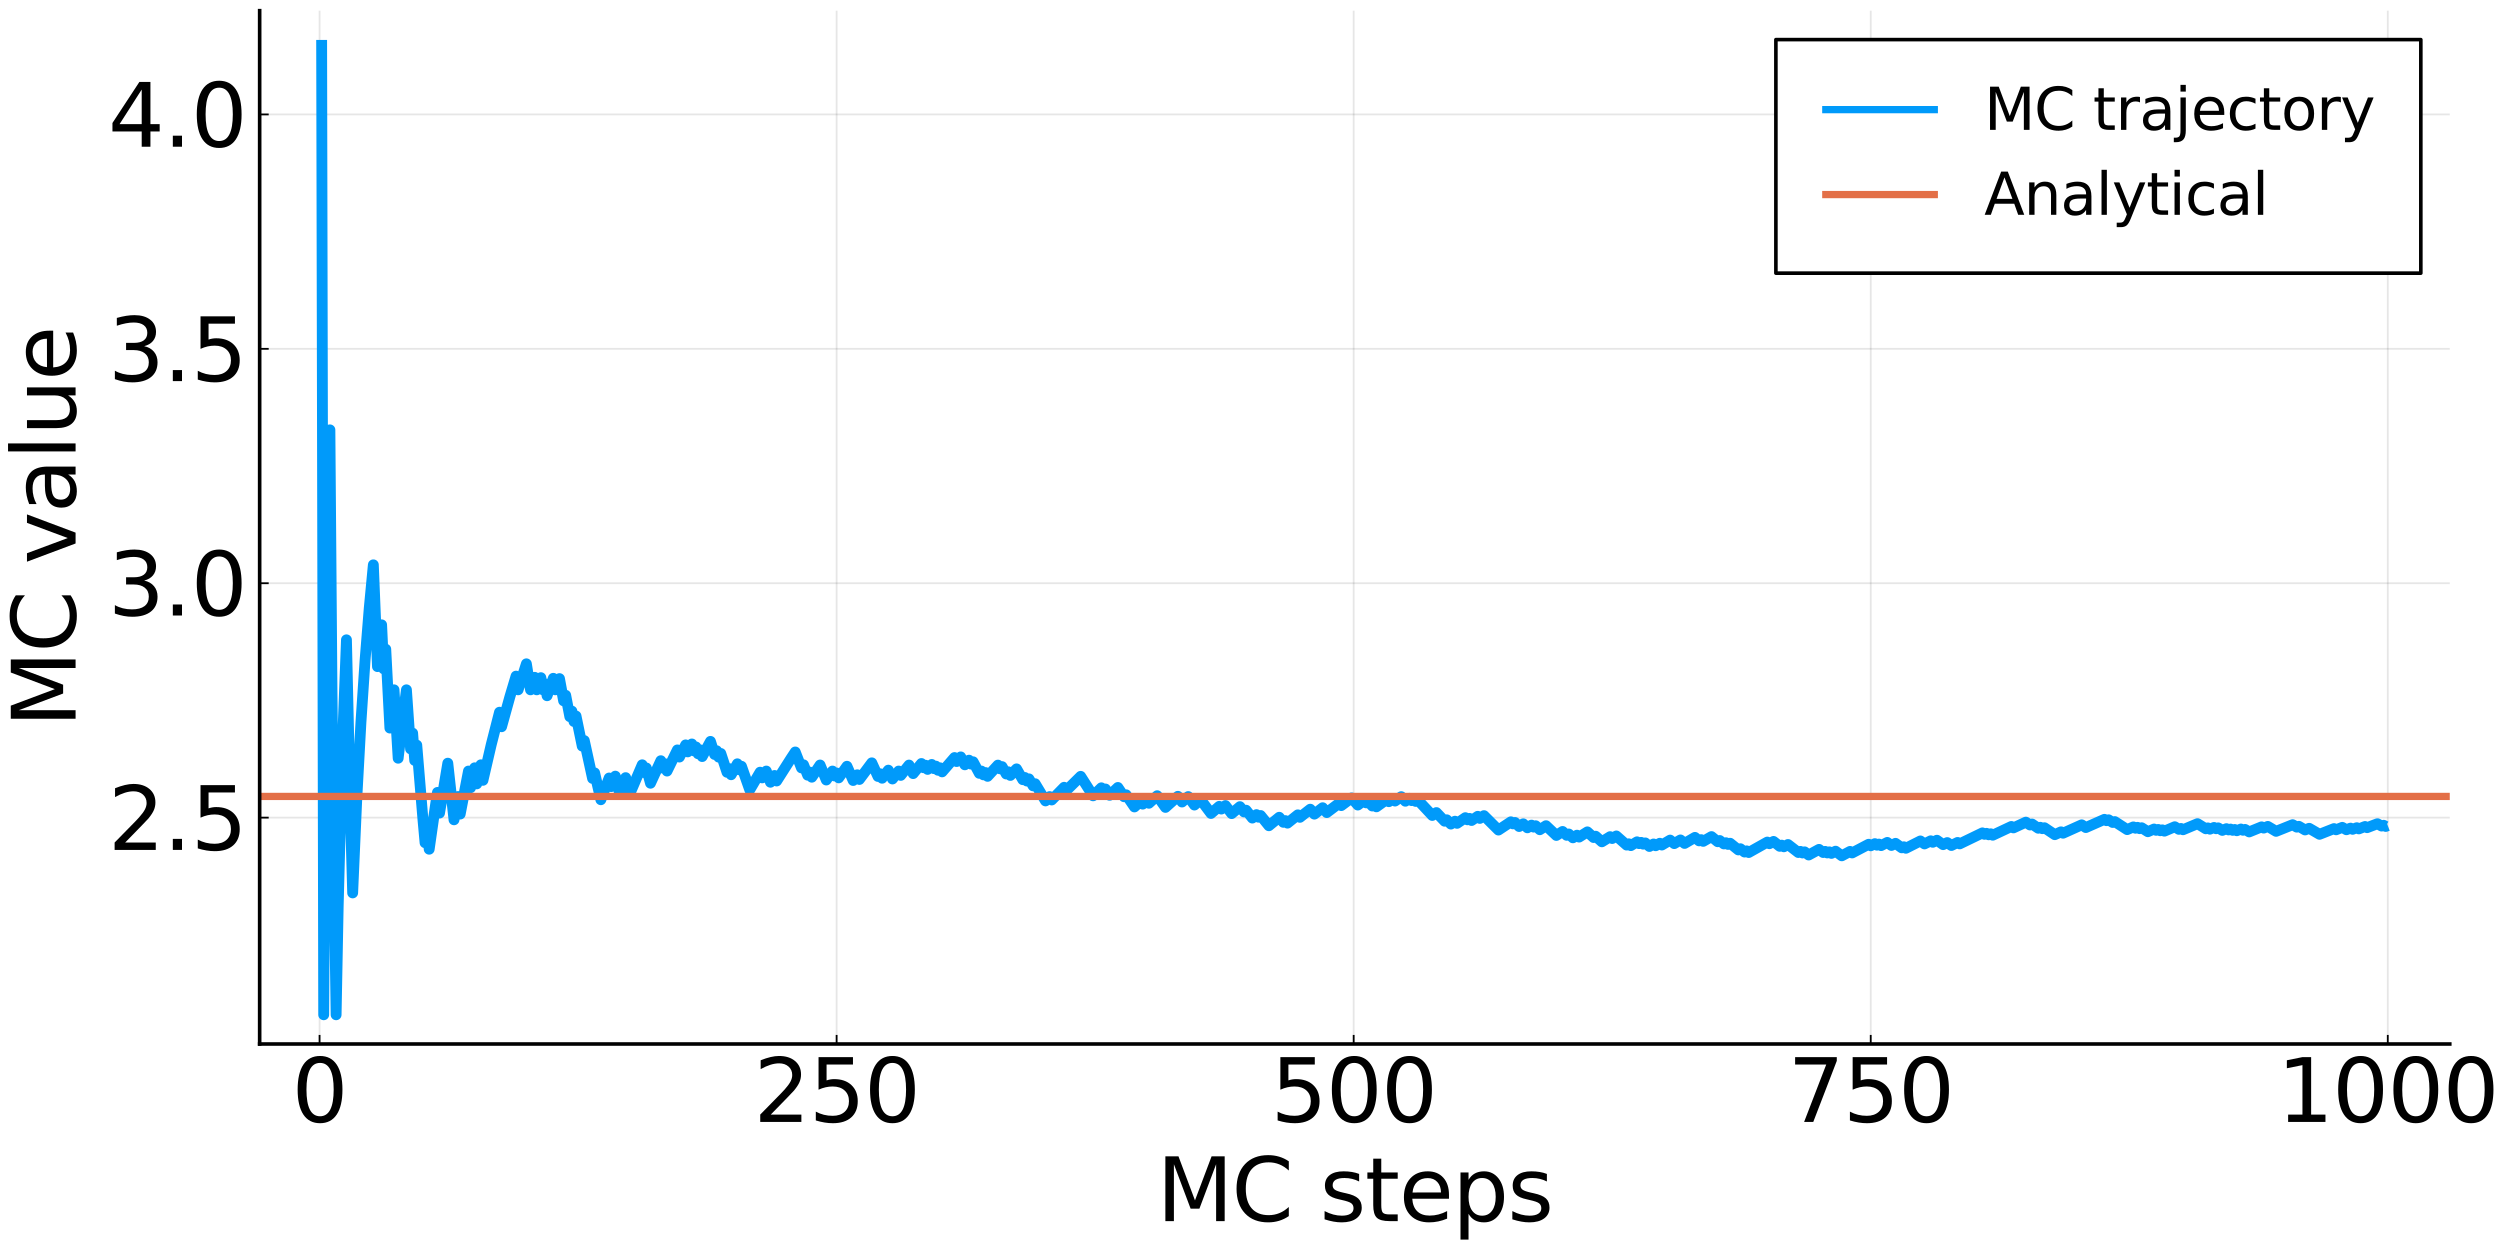 <?xml version="1.0" encoding="utf-8" standalone="no"?>
<!DOCTYPE svg PUBLIC "-//W3C//DTD SVG 1.1//EN"
  "http://www.w3.org/Graphics/SVG/1.1/DTD/svg11.dtd">
<svg xmlns:xlink="http://www.w3.org/1999/xlink" width="691.2pt" height="345.6pt" viewBox="0 0 691.2 345.6" xmlns="http://www.w3.org/2000/svg" version="1.1">
 <defs>
  <style type="text/css">*{stroke-linejoin: round; stroke-linecap: butt}</style>
 </defs>
 <g id="figure_1">
  <g id="patch_1">
   <path d="M 0 345.6 
L 691.2 345.6 
L 691.2 0 
L 0 0 
z
" style="fill: #ffffff"/>
  </g>
  <g id="axes_1">
   <g id="patch_2">
    <path d="M 71.789 288.647 
L 677.311 288.647 
L 677.311 2.953 
L 71.789 2.953 
z
" style="fill: #ffffff"/>
   </g>
   <g id="matplotlib.axis_1">
    <g id="xtick_1">
     <g id="line2d_1">
      <path d="M 88.354 288.647 
L 88.354 2.953 
" clip-path="url(#pf2d93beb93)" style="fill: none; stroke: #000000; stroke-opacity: 0.1; stroke-width: 0.5; stroke-linecap: square"/>
     </g>
     <g id="line2d_2">
      <defs>
       <path id="m62588650d0" d="M 0 0 
L 0 -2.5 
" style="stroke: #000000; stroke-width: 0.5"/>
      </defs>
      <g>
       <use xlink:href="#m62588650d0" x="88.354" y="288.647" style="stroke: #000000; stroke-width: 0.5"/>
      </g>
     </g>
     <g id="text_1">
      <!-- $0$ -->
      <g transform="translate(80.674 310.383)scale(0.24 -0.24)">
       <defs>
        <path id="DejaVuSans-30" d="M 2034 4250 
Q 1547 4250 1301 3770 
Q 1056 3291 1056 2328 
Q 1056 1369 1301 889 
Q 1547 409 2034 409 
Q 2525 409 2770 889 
Q 3016 1369 3016 2328 
Q 3016 3291 2770 3770 
Q 2525 4250 2034 4250 
z
M 2034 4750 
Q 2819 4750 3233 4129 
Q 3647 3509 3647 2328 
Q 3647 1150 3233 529 
Q 2819 -91 2034 -91 
Q 1250 -91 836 529 
Q 422 1150 422 2328 
Q 422 3509 836 4129 
Q 1250 4750 2034 4750 
z
" transform="scale(0.016)"/>
       </defs>
       <use xlink:href="#DejaVuSans-30" transform="translate(0 0.781)"/>
      </g>
     </g>
    </g>
    <g id="xtick_2">
     <g id="line2d_3">
      <path d="M 231.309 288.647 
L 231.309 2.953 
" clip-path="url(#pf2d93beb93)" style="fill: none; stroke: #000000; stroke-opacity: 0.1; stroke-width: 0.5; stroke-linecap: square"/>
     </g>
     <g id="line2d_4">
      <g>
       <use xlink:href="#m62588650d0" x="231.309" y="288.647" style="stroke: #000000; stroke-width: 0.5"/>
      </g>
     </g>
     <g id="text_2">
      <!-- $250$ -->
      <g transform="translate(208.389 310.383)scale(0.24 -0.24)">
       <defs>
        <path id="DejaVuSans-32" d="M 1228 531 
L 3431 531 
L 3431 0 
L 469 0 
L 469 531 
Q 828 903 1448 1529 
Q 2069 2156 2228 2338 
Q 2531 2678 2651 2914 
Q 2772 3150 2772 3378 
Q 2772 3750 2511 3984 
Q 2250 4219 1831 4219 
Q 1534 4219 1204 4116 
Q 875 4013 500 3803 
L 500 4441 
Q 881 4594 1212 4672 
Q 1544 4750 1819 4750 
Q 2544 4750 2975 4387 
Q 3406 4025 3406 3419 
Q 3406 3131 3298 2873 
Q 3191 2616 2906 2266 
Q 2828 2175 2409 1742 
Q 1991 1309 1228 531 
z
" transform="scale(0.016)"/>
        <path id="DejaVuSans-35" d="M 691 4666 
L 3169 4666 
L 3169 4134 
L 1269 4134 
L 1269 2991 
Q 1406 3038 1543 3061 
Q 1681 3084 1819 3084 
Q 2600 3084 3056 2656 
Q 3513 2228 3513 1497 
Q 3513 744 3044 326 
Q 2575 -91 1722 -91 
Q 1428 -91 1123 -41 
Q 819 9 494 109 
L 494 744 
Q 775 591 1075 516 
Q 1375 441 1709 441 
Q 2250 441 2565 725 
Q 2881 1009 2881 1497 
Q 2881 1984 2565 2268 
Q 2250 2553 1709 2553 
Q 1456 2553 1204 2497 
Q 953 2441 691 2322 
L 691 4666 
z
" transform="scale(0.016)"/>
       </defs>
       <use xlink:href="#DejaVuSans-32" transform="translate(0 0.781)"/>
       <use xlink:href="#DejaVuSans-35" transform="translate(63.623 0.781)"/>
       <use xlink:href="#DejaVuSans-30" transform="translate(127.246 0.781)"/>
      </g>
     </g>
    </g>
    <g id="xtick_3">
     <g id="line2d_5">
      <path d="M 374.264 288.647 
L 374.264 2.953 
" clip-path="url(#pf2d93beb93)" style="fill: none; stroke: #000000; stroke-opacity: 0.1; stroke-width: 0.5; stroke-linecap: square"/>
     </g>
     <g id="line2d_6">
      <g>
       <use xlink:href="#m62588650d0" x="374.264" y="288.647" style="stroke: #000000; stroke-width: 0.5"/>
      </g>
     </g>
     <g id="text_3">
      <!-- $500$ -->
      <g transform="translate(351.344 310.383)scale(0.24 -0.24)">
       <use xlink:href="#DejaVuSans-35" transform="translate(0 0.781)"/>
       <use xlink:href="#DejaVuSans-30" transform="translate(63.623 0.781)"/>
       <use xlink:href="#DejaVuSans-30" transform="translate(127.246 0.781)"/>
      </g>
     </g>
    </g>
    <g id="xtick_4">
     <g id="line2d_7">
      <path d="M 517.219 288.647 
L 517.219 2.953 
" clip-path="url(#pf2d93beb93)" style="fill: none; stroke: #000000; stroke-opacity: 0.1; stroke-width: 0.5; stroke-linecap: square"/>
     </g>
     <g id="line2d_8">
      <g>
       <use xlink:href="#m62588650d0" x="517.219" y="288.647" style="stroke: #000000; stroke-width: 0.5"/>
      </g>
     </g>
     <g id="text_4">
      <!-- $750$ -->
      <g transform="translate(494.299 310.383)scale(0.24 -0.24)">
       <defs>
        <path id="DejaVuSans-37" d="M 525 4666 
L 3525 4666 
L 3525 4397 
L 1831 0 
L 1172 0 
L 2766 4134 
L 525 4134 
L 525 4666 
z
" transform="scale(0.016)"/>
       </defs>
       <use xlink:href="#DejaVuSans-37" transform="translate(0 0.781)"/>
       <use xlink:href="#DejaVuSans-35" transform="translate(63.623 0.781)"/>
       <use xlink:href="#DejaVuSans-30" transform="translate(127.246 0.781)"/>
      </g>
     </g>
    </g>
    <g id="xtick_5">
     <g id="line2d_9">
      <path d="M 660.174 288.647 
L 660.174 2.953 
" clip-path="url(#pf2d93beb93)" style="fill: none; stroke: #000000; stroke-opacity: 0.1; stroke-width: 0.5; stroke-linecap: square"/>
     </g>
     <g id="line2d_10">
      <g>
       <use xlink:href="#m62588650d0" x="660.174" y="288.647" style="stroke: #000000; stroke-width: 0.5"/>
      </g>
     </g>
     <g id="text_5">
      <!-- $1000$ -->
      <g transform="translate(629.574 310.383)scale(0.24 -0.24)">
       <defs>
        <path id="DejaVuSans-31" d="M 794 531 
L 1825 531 
L 1825 4091 
L 703 3866 
L 703 4441 
L 1819 4666 
L 2450 4666 
L 2450 531 
L 3481 531 
L 3481 0 
L 794 0 
L 794 531 
z
" transform="scale(0.016)"/>
       </defs>
       <use xlink:href="#DejaVuSans-31" transform="translate(0 0.781)"/>
       <use xlink:href="#DejaVuSans-30" transform="translate(63.623 0.781)"/>
       <use xlink:href="#DejaVuSans-30" transform="translate(127.246 0.781)"/>
       <use xlink:href="#DejaVuSans-30" transform="translate(190.869 0.781)"/>
      </g>
     </g>
    </g>
    <g id="text_6">
     <!-- MC steps -->
     <g transform="translate(319.794 337.611)scale(0.24 -0.24)">
      <defs>
       <path id="DejaVuSans-4d" d="M 628 4666 
L 1569 4666 
L 2759 1491 
L 3956 4666 
L 4897 4666 
L 4897 0 
L 4281 0 
L 4281 4097 
L 3078 897 
L 2444 897 
L 1241 4097 
L 1241 0 
L 628 0 
L 628 4666 
z
" transform="scale(0.016)"/>
       <path id="DejaVuSans-43" d="M 4122 4306 
L 4122 3641 
Q 3803 3938 3442 4084 
Q 3081 4231 2675 4231 
Q 1875 4231 1450 3742 
Q 1025 3253 1025 2328 
Q 1025 1406 1450 917 
Q 1875 428 2675 428 
Q 3081 428 3442 575 
Q 3803 722 4122 1019 
L 4122 359 
Q 3791 134 3420 21 
Q 3050 -91 2638 -91 
Q 1578 -91 968 557 
Q 359 1206 359 2328 
Q 359 3453 968 4101 
Q 1578 4750 2638 4750 
Q 3056 4750 3426 4639 
Q 3797 4528 4122 4306 
z
" transform="scale(0.016)"/>
       <path id="DejaVuSans-20" transform="scale(0.016)"/>
       <path id="DejaVuSans-73" d="M 2834 3397 
L 2834 2853 
Q 2591 2978 2328 3040 
Q 2066 3103 1784 3103 
Q 1356 3103 1142 2972 
Q 928 2841 928 2578 
Q 928 2378 1081 2264 
Q 1234 2150 1697 2047 
L 1894 2003 
Q 2506 1872 2764 1633 
Q 3022 1394 3022 966 
Q 3022 478 2636 193 
Q 2250 -91 1575 -91 
Q 1294 -91 989 -36 
Q 684 19 347 128 
L 347 722 
Q 666 556 975 473 
Q 1284 391 1588 391 
Q 1994 391 2212 530 
Q 2431 669 2431 922 
Q 2431 1156 2273 1281 
Q 2116 1406 1581 1522 
L 1381 1569 
Q 847 1681 609 1914 
Q 372 2147 372 2553 
Q 372 3047 722 3315 
Q 1072 3584 1716 3584 
Q 2034 3584 2315 3537 
Q 2597 3491 2834 3397 
z
" transform="scale(0.016)"/>
       <path id="DejaVuSans-74" d="M 1172 4494 
L 1172 3500 
L 2356 3500 
L 2356 3053 
L 1172 3053 
L 1172 1153 
Q 1172 725 1289 603 
Q 1406 481 1766 481 
L 2356 481 
L 2356 0 
L 1766 0 
Q 1100 0 847 248 
Q 594 497 594 1153 
L 594 3053 
L 172 3053 
L 172 3500 
L 594 3500 
L 594 4494 
L 1172 4494 
z
" transform="scale(0.016)"/>
       <path id="DejaVuSans-65" d="M 3597 1894 
L 3597 1613 
L 953 1613 
Q 991 1019 1311 708 
Q 1631 397 2203 397 
Q 2534 397 2845 478 
Q 3156 559 3463 722 
L 3463 178 
Q 3153 47 2828 -22 
Q 2503 -91 2169 -91 
Q 1331 -91 842 396 
Q 353 884 353 1716 
Q 353 2575 817 3079 
Q 1281 3584 2069 3584 
Q 2775 3584 3186 3129 
Q 3597 2675 3597 1894 
z
M 3022 2063 
Q 3016 2534 2758 2815 
Q 2500 3097 2075 3097 
Q 1594 3097 1305 2825 
Q 1016 2553 972 2059 
L 3022 2063 
z
" transform="scale(0.016)"/>
       <path id="DejaVuSans-70" d="M 1159 525 
L 1159 -1331 
L 581 -1331 
L 581 3500 
L 1159 3500 
L 1159 2969 
Q 1341 3281 1617 3432 
Q 1894 3584 2278 3584 
Q 2916 3584 3314 3078 
Q 3713 2572 3713 1747 
Q 3713 922 3314 415 
Q 2916 -91 2278 -91 
Q 1894 -91 1617 61 
Q 1341 213 1159 525 
z
M 3116 1747 
Q 3116 2381 2855 2742 
Q 2594 3103 2138 3103 
Q 1681 3103 1420 2742 
Q 1159 2381 1159 1747 
Q 1159 1113 1420 752 
Q 1681 391 2138 391 
Q 2594 391 2855 752 
Q 3116 1113 3116 1747 
z
" transform="scale(0.016)"/>
      </defs>
      <use xlink:href="#DejaVuSans-4d"/>
      <use xlink:href="#DejaVuSans-43" x="86.279"/>
      <use xlink:href="#DejaVuSans-20" x="156.104"/>
      <use xlink:href="#DejaVuSans-73" x="187.891"/>
      <use xlink:href="#DejaVuSans-74" x="239.99"/>
      <use xlink:href="#DejaVuSans-65" x="279.199"/>
      <use xlink:href="#DejaVuSans-70" x="340.723"/>
      <use xlink:href="#DejaVuSans-73" x="404.199"/>
     </g>
    </g>
   </g>
   <g id="matplotlib.axis_2">
    <g id="ytick_1">
     <g id="line2d_11">
      <path d="M 71.789 226.052 
L 677.311 226.052 
" clip-path="url(#pf2d93beb93)" style="fill: none; stroke: #000000; stroke-opacity: 0.1; stroke-width: 0.5; stroke-linecap: square"/>
     </g>
     <g id="line2d_12">
      <defs>
       <path id="m33c87c09c5" d="M 0 0 
L 2.5 0 
" style="stroke: #000000; stroke-width: 0.5"/>
      </defs>
      <g>
       <use xlink:href="#m33c87c09c5" x="71.789" y="226.052" style="stroke: #000000; stroke-width: 0.5"/>
      </g>
     </g>
     <g id="text_7">
      <!-- $2.5$ -->
      <g transform="translate(29.889 235.17)scale(0.24 -0.24)">
       <defs>
        <path id="DejaVuSans-2e" d="M 684 794 
L 1344 794 
L 1344 0 
L 684 0 
L 684 794 
z
" transform="scale(0.016)"/>
       </defs>
       <use xlink:href="#DejaVuSans-32" transform="translate(0 0.781)"/>
       <use xlink:href="#DejaVuSans-2e" transform="translate(63.623 0.781)"/>
       <use xlink:href="#DejaVuSans-35" transform="translate(95.41 0.781)"/>
      </g>
     </g>
    </g>
    <g id="ytick_2">
     <g id="line2d_13">
      <path d="M 71.789 161.245 
L 677.311 161.245 
" clip-path="url(#pf2d93beb93)" style="fill: none; stroke: #000000; stroke-opacity: 0.1; stroke-width: 0.5; stroke-linecap: square"/>
     </g>
     <g id="line2d_14">
      <g>
       <use xlink:href="#m33c87c09c5" x="71.789" y="161.245" style="stroke: #000000; stroke-width: 0.5"/>
      </g>
     </g>
     <g id="text_8">
      <!-- $3.0$ -->
      <g transform="translate(29.889 170.363)scale(0.24 -0.24)">
       <defs>
        <path id="DejaVuSans-33" d="M 2597 2516 
Q 3050 2419 3304 2112 
Q 3559 1806 3559 1356 
Q 3559 666 3084 287 
Q 2609 -91 1734 -91 
Q 1441 -91 1130 -33 
Q 819 25 488 141 
L 488 750 
Q 750 597 1062 519 
Q 1375 441 1716 441 
Q 2309 441 2620 675 
Q 2931 909 2931 1356 
Q 2931 1769 2642 2001 
Q 2353 2234 1838 2234 
L 1294 2234 
L 1294 2753 
L 1863 2753 
Q 2328 2753 2575 2939 
Q 2822 3125 2822 3475 
Q 2822 3834 2567 4026 
Q 2313 4219 1838 4219 
Q 1578 4219 1281 4162 
Q 984 4106 628 3988 
L 628 4550 
Q 988 4650 1302 4700 
Q 1616 4750 1894 4750 
Q 2613 4750 3031 4423 
Q 3450 4097 3450 3541 
Q 3450 3153 3228 2886 
Q 3006 2619 2597 2516 
z
" transform="scale(0.016)"/>
       </defs>
       <use xlink:href="#DejaVuSans-33" transform="translate(0 0.781)"/>
       <use xlink:href="#DejaVuSans-2e" transform="translate(63.623 0.781)"/>
       <use xlink:href="#DejaVuSans-30" transform="translate(95.41 0.781)"/>
      </g>
     </g>
    </g>
    <g id="ytick_3">
     <g id="line2d_15">
      <path d="M 71.789 96.438 
L 677.311 96.438 
" clip-path="url(#pf2d93beb93)" style="fill: none; stroke: #000000; stroke-opacity: 0.1; stroke-width: 0.5; stroke-linecap: square"/>
     </g>
     <g id="line2d_16">
      <g>
       <use xlink:href="#m33c87c09c5" x="71.789" y="96.438" style="stroke: #000000; stroke-width: 0.5"/>
      </g>
     </g>
     <g id="text_9">
      <!-- $3.5$ -->
      <g transform="translate(29.889 105.557)scale(0.24 -0.24)">
       <use xlink:href="#DejaVuSans-33" transform="translate(0 0.781)"/>
       <use xlink:href="#DejaVuSans-2e" transform="translate(63.623 0.781)"/>
       <use xlink:href="#DejaVuSans-35" transform="translate(95.41 0.781)"/>
      </g>
     </g>
    </g>
    <g id="ytick_4">
     <g id="line2d_17">
      <path d="M 71.789 31.632 
L 677.311 31.632 
" clip-path="url(#pf2d93beb93)" style="fill: none; stroke: #000000; stroke-opacity: 0.1; stroke-width: 0.5; stroke-linecap: square"/>
     </g>
     <g id="line2d_18">
      <g>
       <use xlink:href="#m33c87c09c5" x="71.789" y="31.632" style="stroke: #000000; stroke-width: 0.5"/>
      </g>
     </g>
     <g id="text_10">
      <!-- $4.0$ -->
      <g transform="translate(29.889 40.75)scale(0.24 -0.24)">
       <defs>
        <path id="DejaVuSans-34" d="M 2419 4116 
L 825 1625 
L 2419 1625 
L 2419 4116 
z
M 2253 4666 
L 3047 4666 
L 3047 1625 
L 3713 1625 
L 3713 1100 
L 3047 1100 
L 3047 0 
L 2419 0 
L 2419 1100 
L 313 1100 
L 313 1709 
L 2253 4666 
z
" transform="scale(0.016)"/>
       </defs>
       <use xlink:href="#DejaVuSans-34" transform="translate(0 0.781)"/>
       <use xlink:href="#DejaVuSans-2e" transform="translate(63.623 0.781)"/>
       <use xlink:href="#DejaVuSans-30" transform="translate(95.41 0.781)"/>
      </g>
     </g>
    </g>
    <g id="text_11">
     <!-- MC value -->
     <g transform="translate(20.897 201.126)rotate(-90)scale(0.24 -0.24)">
      <defs>
       <path id="DejaVuSans-76" d="M 191 3500 
L 800 3500 
L 1894 563 
L 2988 3500 
L 3597 3500 
L 2284 0 
L 1503 0 
L 191 3500 
z
" transform="scale(0.016)"/>
       <path id="DejaVuSans-61" d="M 2194 1759 
Q 1497 1759 1228 1600 
Q 959 1441 959 1056 
Q 959 750 1161 570 
Q 1363 391 1709 391 
Q 2188 391 2477 730 
Q 2766 1069 2766 1631 
L 2766 1759 
L 2194 1759 
z
M 3341 1997 
L 3341 0 
L 2766 0 
L 2766 531 
Q 2569 213 2275 61 
Q 1981 -91 1556 -91 
Q 1019 -91 701 211 
Q 384 513 384 1019 
Q 384 1609 779 1909 
Q 1175 2209 1959 2209 
L 2766 2209 
L 2766 2266 
Q 2766 2663 2505 2880 
Q 2244 3097 1772 3097 
Q 1472 3097 1187 3025 
Q 903 2953 641 2809 
L 641 3341 
Q 956 3463 1253 3523 
Q 1550 3584 1831 3584 
Q 2591 3584 2966 3190 
Q 3341 2797 3341 1997 
z
" transform="scale(0.016)"/>
       <path id="DejaVuSans-6c" d="M 603 4863 
L 1178 4863 
L 1178 0 
L 603 0 
L 603 4863 
z
" transform="scale(0.016)"/>
       <path id="DejaVuSans-75" d="M 544 1381 
L 544 3500 
L 1119 3500 
L 1119 1403 
Q 1119 906 1312 657 
Q 1506 409 1894 409 
Q 2359 409 2629 706 
Q 2900 1003 2900 1516 
L 2900 3500 
L 3475 3500 
L 3475 0 
L 2900 0 
L 2900 538 
Q 2691 219 2414 64 
Q 2138 -91 1772 -91 
Q 1169 -91 856 284 
Q 544 659 544 1381 
z
M 1991 3584 
L 1991 3584 
z
" transform="scale(0.016)"/>
      </defs>
      <use xlink:href="#DejaVuSans-4d"/>
      <use xlink:href="#DejaVuSans-43" x="86.279"/>
      <use xlink:href="#DejaVuSans-20" x="156.104"/>
      <use xlink:href="#DejaVuSans-76" x="187.891"/>
      <use xlink:href="#DejaVuSans-61" x="247.07"/>
      <use xlink:href="#DejaVuSans-6c" x="308.35"/>
      <use xlink:href="#DejaVuSans-75" x="336.133"/>
      <use xlink:href="#DejaVuSans-65" x="399.512"/>
     </g>
    </g>
   </g>
   <g id="line2d_19">
    <path d="M 88.926 11.038 
L 89.498 280.562 
L 90.07 190.721 
L 90.642 145.8 
L 91.213 118.848 
L 91.785 190.721 
L 92.357 242.058 
L 92.929 280.562 
L 93.501 250.615 
L 94.644 207.055 
L 95.788 176.899 
L 96.932 226.657 
L 97.503 246.871 
L 98.647 220.668 
L 99.791 199.705 
L 100.934 182.553 
L 102.078 168.26 
L 103.222 156.166 
L 104.365 184.303 
L 105.509 172.752 
L 106.081 184.924 
L 106.653 179.49 
L 107.796 201.29 
L 108.94 190.721 
L 110.083 209.634 
L 111.799 195.103 
L 112.371 190.721 
L 113.514 207.055 
L 114.086 202.699 
L 114.658 210.251 
L 115.23 206.013 
L 116.945 226.657 
L 117.517 232.999 
L 118.089 228.73 
L 118.661 234.793 
L 120.376 222.807 
L 120.948 219.091 
L 121.52 224.798 
L 123.807 211.007 
L 125.523 226.657 
L 126.666 220.221 
L 127.238 225.072 
L 129.525 213.181 
L 130.097 217.796 
L 131.241 212.282 
L 131.813 216.727 
L 132.956 211.453 
L 133.528 215.74 
L 135.815 205.874 
L 138.103 196.916 
L 138.674 200.93 
L 140.962 192.674 
L 142.677 186.938 
L 143.249 190.721 
L 145.536 183.533 
L 146.68 190.721 
L 147.824 187.265 
L 148.395 190.721 
L 149.539 187.362 
L 150.111 190.721 
L 150.683 189.072 
L 151.254 192.354 
L 152.97 187.54 
L 153.542 190.721 
L 154.685 187.623 
L 155.829 193.766 
L 156.401 192.23 
L 157.544 198.145 
L 158.116 196.612 
L 158.688 199.485 
L 159.26 197.966 
L 160.975 206.284 
L 161.547 204.758 
L 163.835 215.223 
L 164.406 213.687 
L 166.122 221.108 
L 168.409 215.106 
L 168.981 217.482 
L 170.125 214.594 
L 171.268 219.222 
L 172.984 215.002 
L 174.127 219.47 
L 177.558 211.453 
L 178.13 213.61 
L 178.702 212.328 
L 179.845 216.55 
L 182.705 210.322 
L 183.276 212.369 
L 183.848 211.163 
L 184.42 213.181 
L 187.279 207.339 
L 187.851 209.308 
L 189.566 205.948 
L 190.138 207.881 
L 191.282 205.694 
L 191.854 207.597 
L 192.425 206.517 
L 192.997 208.394 
L 193.569 207.322 
L 194.141 209.174 
L 196.428 204.981 
L 197.572 208.595 
L 198.144 207.566 
L 198.716 209.34 
L 199.287 208.318 
L 201.003 213.523 
L 201.575 212.5 
L 202.146 214.197 
L 203.862 211.179 
L 204.434 212.849 
L 205.006 211.86 
L 207.293 218.364 
L 210.152 213.497 
L 210.724 215.07 
L 211.867 213.181 
L 213.011 216.272 
L 214.155 214.406 
L 214.726 215.925 
L 218.729 209.634 
L 219.873 207.907 
L 221.588 212.313 
L 222.16 211.453 
L 223.304 214.323 
L 223.876 213.465 
L 224.447 214.879 
L 226.735 211.51 
L 228.45 215.656 
L 230.166 213.181 
L 230.737 214.534 
L 231.309 213.72 
L 231.881 215.06 
L 234.168 211.86 
L 235.884 215.792 
L 237.027 214.217 
L 237.599 215.504 
L 241.03 210.91 
L 242.746 214.678 
L 243.317 213.927 
L 243.889 215.163 
L 245.605 212.936 
L 246.748 215.37 
L 248.464 213.181 
L 249.036 214.38 
L 251.323 211.526 
L 252.467 213.885 
L 254.754 211.097 
L 255.326 212.258 
L 255.897 211.571 
L 256.469 212.722 
L 257.613 211.36 
L 258.185 212.5 
L 258.757 211.824 
L 259.328 212.955 
L 259.9 212.282 
L 260.472 213.405 
L 263.903 209.45 
L 264.475 210.556 
L 265.618 209.268 
L 266.762 211.453 
L 267.906 210.177 
L 268.478 211.256 
L 269.049 210.622 
L 270.765 213.814 
L 271.337 213.181 
L 271.908 214.23 
L 272.48 213.599 
L 273.052 214.641 
L 275.911 211.537 
L 276.483 212.566 
L 277.055 211.956 
L 278.198 213.993 
L 278.77 213.383 
L 279.342 214.391 
L 281.058 212.581 
L 282.773 215.559 
L 283.345 214.959 
L 283.917 215.939 
L 284.488 215.342 
L 285.632 217.282 
L 286.204 216.686 
L 289.063 221.435 
L 290.207 220.243 
L 290.778 221.175 
L 294.209 217.673 
L 294.781 218.594 
L 298.784 214.646 
L 302.215 220.027 
L 304.502 217.815 
L 305.074 218.692 
L 305.646 218.146 
L 306.789 219.884 
L 309.077 217.719 
L 310.792 220.283 
L 311.364 219.746 
L 313.651 223.1 
L 315.367 221.497 
L 315.939 222.323 
L 317.082 221.266 
L 317.654 222.086 
L 319.941 220.002 
L 322.229 223.23 
L 325.659 220.162 
L 326.803 221.745 
L 328.519 220.24 
L 330.234 222.579 
L 331.95 221.089 
L 334.809 224.906 
L 337.096 222.939 
L 337.668 223.69 
L 338.811 222.719 
L 340.527 224.946 
L 342.814 223.023 
L 343.958 224.486 
L 344.53 224.01 
L 346.245 226.179 
L 347.389 225.229 
L 347.96 225.945 
L 348.532 225.472 
L 350.82 228.301 
L 353.679 225.96 
L 354.822 227.351 
L 355.394 226.888 
L 355.966 227.578 
L 358.825 225.289 
L 359.397 225.975 
L 362.256 223.731 
L 363.4 225.088 
L 365.687 223.323 
L 366.831 224.665 
L 370.261 222.065 
L 370.833 222.729 
L 373.692 220.608 
L 375.408 222.577 
L 377.123 221.32 
L 377.695 221.97 
L 378.267 221.554 
L 379.411 222.844 
L 379.982 222.429 
L 380.554 223.07 
L 383.413 221.016 
L 383.985 221.652 
L 385.129 220.841 
L 385.701 221.474 
L 387.416 220.267 
L 388.56 221.523 
L 389.703 220.724 
L 390.275 221.348 
L 390.847 220.951 
L 391.419 221.572 
L 391.991 221.175 
L 395.993 225.455 
L 397.137 224.66 
L 399.424 227.053 
L 399.996 226.657 
L 401.14 227.839 
L 402.283 227.05 
L 402.855 227.637 
L 405.142 226.073 
L 405.714 226.657 
L 406.286 226.269 
L 406.858 226.85 
L 408.573 225.694 
L 409.145 226.273 
L 410.289 225.508 
L 414.292 229.494 
L 417.722 227.218 
L 418.294 227.778 
L 418.866 227.403 
L 420.01 228.516 
L 421.153 227.768 
L 422.297 228.872 
L 423.441 228.129 
L 424.012 228.677 
L 424.584 228.307 
L 425.728 229.398 
L 427.443 228.293 
L 430.303 230.984 
L 432.018 229.886 
L 433.162 230.948 
L 433.733 230.584 
L 434.877 231.638 
L 436.021 230.913 
L 436.593 231.437 
L 438.88 229.998 
L 440.595 231.557 
L 441.167 231.2 
L 442.883 232.743 
L 445.17 231.322 
L 445.742 231.832 
L 446.885 231.127 
L 449.744 233.651 
L 450.316 233.299 
L 450.888 233.799 
L 452.603 232.75 
L 453.175 233.247 
L 453.747 232.899 
L 454.319 233.395 
L 454.891 233.048 
L 456.034 234.034 
L 457.178 233.343 
L 457.75 233.833 
L 458.893 233.145 
L 459.465 233.634 
L 461.753 232.27 
L 462.896 233.241 
L 464.612 232.228 
L 465.755 233.191 
L 468.614 231.521 
L 469.758 232.476 
L 470.33 232.144 
L 470.902 232.619 
L 473.189 231.303 
L 474.904 232.717 
L 475.476 232.39 
L 476.62 233.326 
L 477.192 232.999 
L 477.764 233.464 
L 478.335 233.138 
L 480.623 234.986 
L 481.194 234.66 
L 482.338 235.576 
L 482.91 235.25 
L 483.482 235.706 
L 488.628 232.817 
L 489.2 233.27 
L 490.344 232.638 
L 492.059 233.987 
L 492.631 233.671 
L 493.203 234.118 
L 494.346 233.49 
L 497.205 235.704 
L 497.777 235.39 
L 498.349 235.829 
L 498.921 235.516 
L 500.065 236.39 
L 502.924 234.836 
L 504.067 235.703 
L 504.639 235.394 
L 505.211 235.826 
L 505.783 235.518 
L 506.355 235.948 
L 507.498 235.335 
L 509.214 236.618 
L 511.501 235.398 
L 512.073 235.823 
L 516.647 233.422 
L 517.219 233.844 
L 518.363 233.252 
L 518.935 233.672 
L 519.506 233.377 
L 520.078 233.797 
L 521.794 232.915 
L 522.937 233.75 
L 524.081 233.165 
L 525.796 234.408 
L 526.368 234.116 
L 526.94 234.528 
L 530.943 232.507 
L 532.086 233.326 
L 533.802 232.469 
L 534.374 232.877 
L 535.517 232.309 
L 537.233 233.524 
L 538.376 232.958 
L 539.52 233.762 
L 541.236 232.919 
L 541.807 233.319 
L 548.097 230.277 
L 548.669 230.675 
L 549.241 230.402 
L 549.813 230.798 
L 550.385 230.526 
L 550.956 230.921 
L 556.103 228.502 
L 556.675 228.895 
L 560.106 227.31 
L 561.249 228.091 
L 561.821 227.829 
L 563.536 228.992 
L 564.108 228.73 
L 564.68 229.116 
L 565.252 228.854 
L 568.111 230.769 
L 569.827 229.986 
L 570.398 230.366 
L 575.545 228.049 
L 576.688 228.803 
L 581.835 226.532 
L 582.407 226.906 
L 582.978 226.657 
L 584.122 227.403 
L 584.694 227.154 
L 588.125 229.371 
L 589.84 228.624 
L 590.412 228.99 
L 590.984 228.742 
L 591.556 229.107 
L 592.127 228.86 
L 593.843 229.95 
L 595.558 229.209 
L 596.13 229.571 
L 596.702 229.325 
L 597.274 229.685 
L 597.846 229.44 
L 598.417 229.799 
L 601.277 228.58 
L 602.42 229.295 
L 602.992 229.053 
L 603.564 229.409 
L 607.567 227.726 
L 609.854 229.139 
L 610.426 228.9 
L 610.998 229.252 
L 612.141 228.775 
L 612.713 229.126 
L 613.285 228.888 
L 614.428 229.587 
L 615.572 229.112 
L 616.144 229.46 
L 616.716 229.224 
L 617.288 229.571 
L 617.859 229.335 
L 618.431 229.681 
L 619.575 229.21 
L 620.147 229.555 
L 620.718 229.32 
L 621.862 230.008 
L 625.293 228.609 
L 625.865 228.951 
L 627.008 228.488 
L 629.296 229.848 
L 633.87 228.013 
L 635.014 228.687 
L 635.586 228.459 
L 637.301 229.464 
L 638.445 229.01 
L 641.304 230.671 
L 645.307 229.092 
L 645.879 229.421 
L 647.594 228.751 
L 648.738 229.407 
L 649.881 228.962 
L 650.453 229.289 
L 651.597 228.846 
L 652.169 229.172 
L 653.884 228.51 
L 654.456 228.835 
L 657.315 227.74 
L 658.459 228.387 
L 659.03 228.169 
L 659.602 228.492 
L 660.174 228.274 
L 660.174 228.274 
" clip-path="url(#pf2d93beb93)" style="fill: none; stroke: #009afa; stroke-width: 3"/>
   </g>
   <g id="line2d_20">
    <path d="M -1 220.196 
L 692.2 220.196 
" clip-path="url(#pf2d93beb93)" style="fill: none; stroke: #e36f47; stroke-width: 2"/>
   </g>
   <g id="patch_3">
    <path d="M 71.789 288.647 
L 71.789 2.953 
" style="fill: none; stroke: #000000; stroke-linejoin: miter; stroke-linecap: square"/>
   </g>
   <g id="patch_4">
    <path d="M 71.789 288.647 
L 677.311 288.647 
" style="fill: none; stroke: #000000; stroke-linejoin: miter; stroke-linecap: square"/>
   </g>
   <g id="legend_1">
    <g id="patch_5">
     <path d="M 490.996 75.523 
L 669.311 75.523 
L 669.311 10.953 
L 490.996 10.953 
z
" style="fill: #ffffff; stroke: #000000; stroke-linejoin: miter"/>
    </g>
    <g id="line2d_21">
     <path d="M 503.796 30.31 
L 519.796 30.31 
L 535.796 30.31 
" style="fill: none; stroke: #009afa; stroke-width: 2; stroke-linejoin: miter"/>
    </g>
    <g id="text_12">
     <!-- MC trajectory -->
     <g transform="translate(548.596 35.91)scale(0.16 -0.16)">
      <defs>
       <path id="DejaVuSans-72" d="M 2631 2963 
Q 2534 3019 2420 3045 
Q 2306 3072 2169 3072 
Q 1681 3072 1420 2755 
Q 1159 2438 1159 1844 
L 1159 0 
L 581 0 
L 581 3500 
L 1159 3500 
L 1159 2956 
Q 1341 3275 1631 3429 
Q 1922 3584 2338 3584 
Q 2397 3584 2469 3576 
Q 2541 3569 2628 3553 
L 2631 2963 
z
" transform="scale(0.016)"/>
       <path id="DejaVuSans-6a" d="M 603 3500 
L 1178 3500 
L 1178 -63 
Q 1178 -731 923 -1031 
Q 669 -1331 103 -1331 
L -116 -1331 
L -116 -844 
L 38 -844 
Q 366 -844 484 -692 
Q 603 -541 603 -63 
L 603 3500 
z
M 603 4863 
L 1178 4863 
L 1178 4134 
L 603 4134 
L 603 4863 
z
" transform="scale(0.016)"/>
       <path id="DejaVuSans-63" d="M 3122 3366 
L 3122 2828 
Q 2878 2963 2633 3030 
Q 2388 3097 2138 3097 
Q 1578 3097 1268 2742 
Q 959 2388 959 1747 
Q 959 1106 1268 751 
Q 1578 397 2138 397 
Q 2388 397 2633 464 
Q 2878 531 3122 666 
L 3122 134 
Q 2881 22 2623 -34 
Q 2366 -91 2075 -91 
Q 1284 -91 818 406 
Q 353 903 353 1747 
Q 353 2603 823 3093 
Q 1294 3584 2113 3584 
Q 2378 3584 2631 3529 
Q 2884 3475 3122 3366 
z
" transform="scale(0.016)"/>
       <path id="DejaVuSans-6f" d="M 1959 3097 
Q 1497 3097 1228 2736 
Q 959 2375 959 1747 
Q 959 1119 1226 758 
Q 1494 397 1959 397 
Q 2419 397 2687 759 
Q 2956 1122 2956 1747 
Q 2956 2369 2687 2733 
Q 2419 3097 1959 3097 
z
M 1959 3584 
Q 2709 3584 3137 3096 
Q 3566 2609 3566 1747 
Q 3566 888 3137 398 
Q 2709 -91 1959 -91 
Q 1206 -91 779 398 
Q 353 888 353 1747 
Q 353 2609 779 3096 
Q 1206 3584 1959 3584 
z
" transform="scale(0.016)"/>
       <path id="DejaVuSans-79" d="M 2059 -325 
Q 1816 -950 1584 -1140 
Q 1353 -1331 966 -1331 
L 506 -1331 
L 506 -850 
L 844 -850 
Q 1081 -850 1212 -737 
Q 1344 -625 1503 -206 
L 1606 56 
L 191 3500 
L 800 3500 
L 1894 763 
L 2988 3500 
L 3597 3500 
L 2059 -325 
z
" transform="scale(0.016)"/>
      </defs>
      <use xlink:href="#DejaVuSans-4d"/>
      <use xlink:href="#DejaVuSans-43" x="86.279"/>
      <use xlink:href="#DejaVuSans-20" x="156.104"/>
      <use xlink:href="#DejaVuSans-74" x="187.891"/>
      <use xlink:href="#DejaVuSans-72" x="227.1"/>
      <use xlink:href="#DejaVuSans-61" x="268.213"/>
      <use xlink:href="#DejaVuSans-6a" x="329.492"/>
      <use xlink:href="#DejaVuSans-65" x="357.275"/>
      <use xlink:href="#DejaVuSans-63" x="418.799"/>
      <use xlink:href="#DejaVuSans-74" x="473.779"/>
      <use xlink:href="#DejaVuSans-6f" x="512.988"/>
      <use xlink:href="#DejaVuSans-72" x="574.17"/>
      <use xlink:href="#DejaVuSans-79" x="615.283"/>
     </g>
    </g>
    <g id="line2d_22">
     <path d="M 503.796 53.795 
L 519.796 53.795 
L 535.796 53.795 
" style="fill: none; stroke: #e36f47; stroke-width: 2; stroke-linejoin: miter"/>
    </g>
    <g id="text_13">
     <!-- Analytical -->
     <g transform="translate(548.596 59.395)scale(0.16 -0.16)">
      <defs>
       <path id="DejaVuSans-41" d="M 2188 4044 
L 1331 1722 
L 3047 1722 
L 2188 4044 
z
M 1831 4666 
L 2547 4666 
L 4325 0 
L 3669 0 
L 3244 1197 
L 1141 1197 
L 716 0 
L 50 0 
L 1831 4666 
z
" transform="scale(0.016)"/>
       <path id="DejaVuSans-6e" d="M 3513 2113 
L 3513 0 
L 2938 0 
L 2938 2094 
Q 2938 2591 2744 2837 
Q 2550 3084 2163 3084 
Q 1697 3084 1428 2787 
Q 1159 2491 1159 1978 
L 1159 0 
L 581 0 
L 581 3500 
L 1159 3500 
L 1159 2956 
Q 1366 3272 1645 3428 
Q 1925 3584 2291 3584 
Q 2894 3584 3203 3211 
Q 3513 2838 3513 2113 
z
" transform="scale(0.016)"/>
       <path id="DejaVuSans-69" d="M 603 3500 
L 1178 3500 
L 1178 0 
L 603 0 
L 603 3500 
z
M 603 4863 
L 1178 4863 
L 1178 4134 
L 603 4134 
L 603 4863 
z
" transform="scale(0.016)"/>
      </defs>
      <use xlink:href="#DejaVuSans-41"/>
      <use xlink:href="#DejaVuSans-6e" x="68.408"/>
      <use xlink:href="#DejaVuSans-61" x="131.787"/>
      <use xlink:href="#DejaVuSans-6c" x="193.066"/>
      <use xlink:href="#DejaVuSans-79" x="220.85"/>
      <use xlink:href="#DejaVuSans-74" x="280.029"/>
      <use xlink:href="#DejaVuSans-69" x="319.238"/>
      <use xlink:href="#DejaVuSans-63" x="347.021"/>
      <use xlink:href="#DejaVuSans-61" x="402.002"/>
      <use xlink:href="#DejaVuSans-6c" x="463.281"/>
     </g>
    </g>
   </g>
  </g>
 </g>
 <defs>
  <clipPath id="pf2d93beb93">
   <rect x="71.789" y="2.953" width="605.523" height="285.694"/>
  </clipPath>
 </defs>
</svg>
